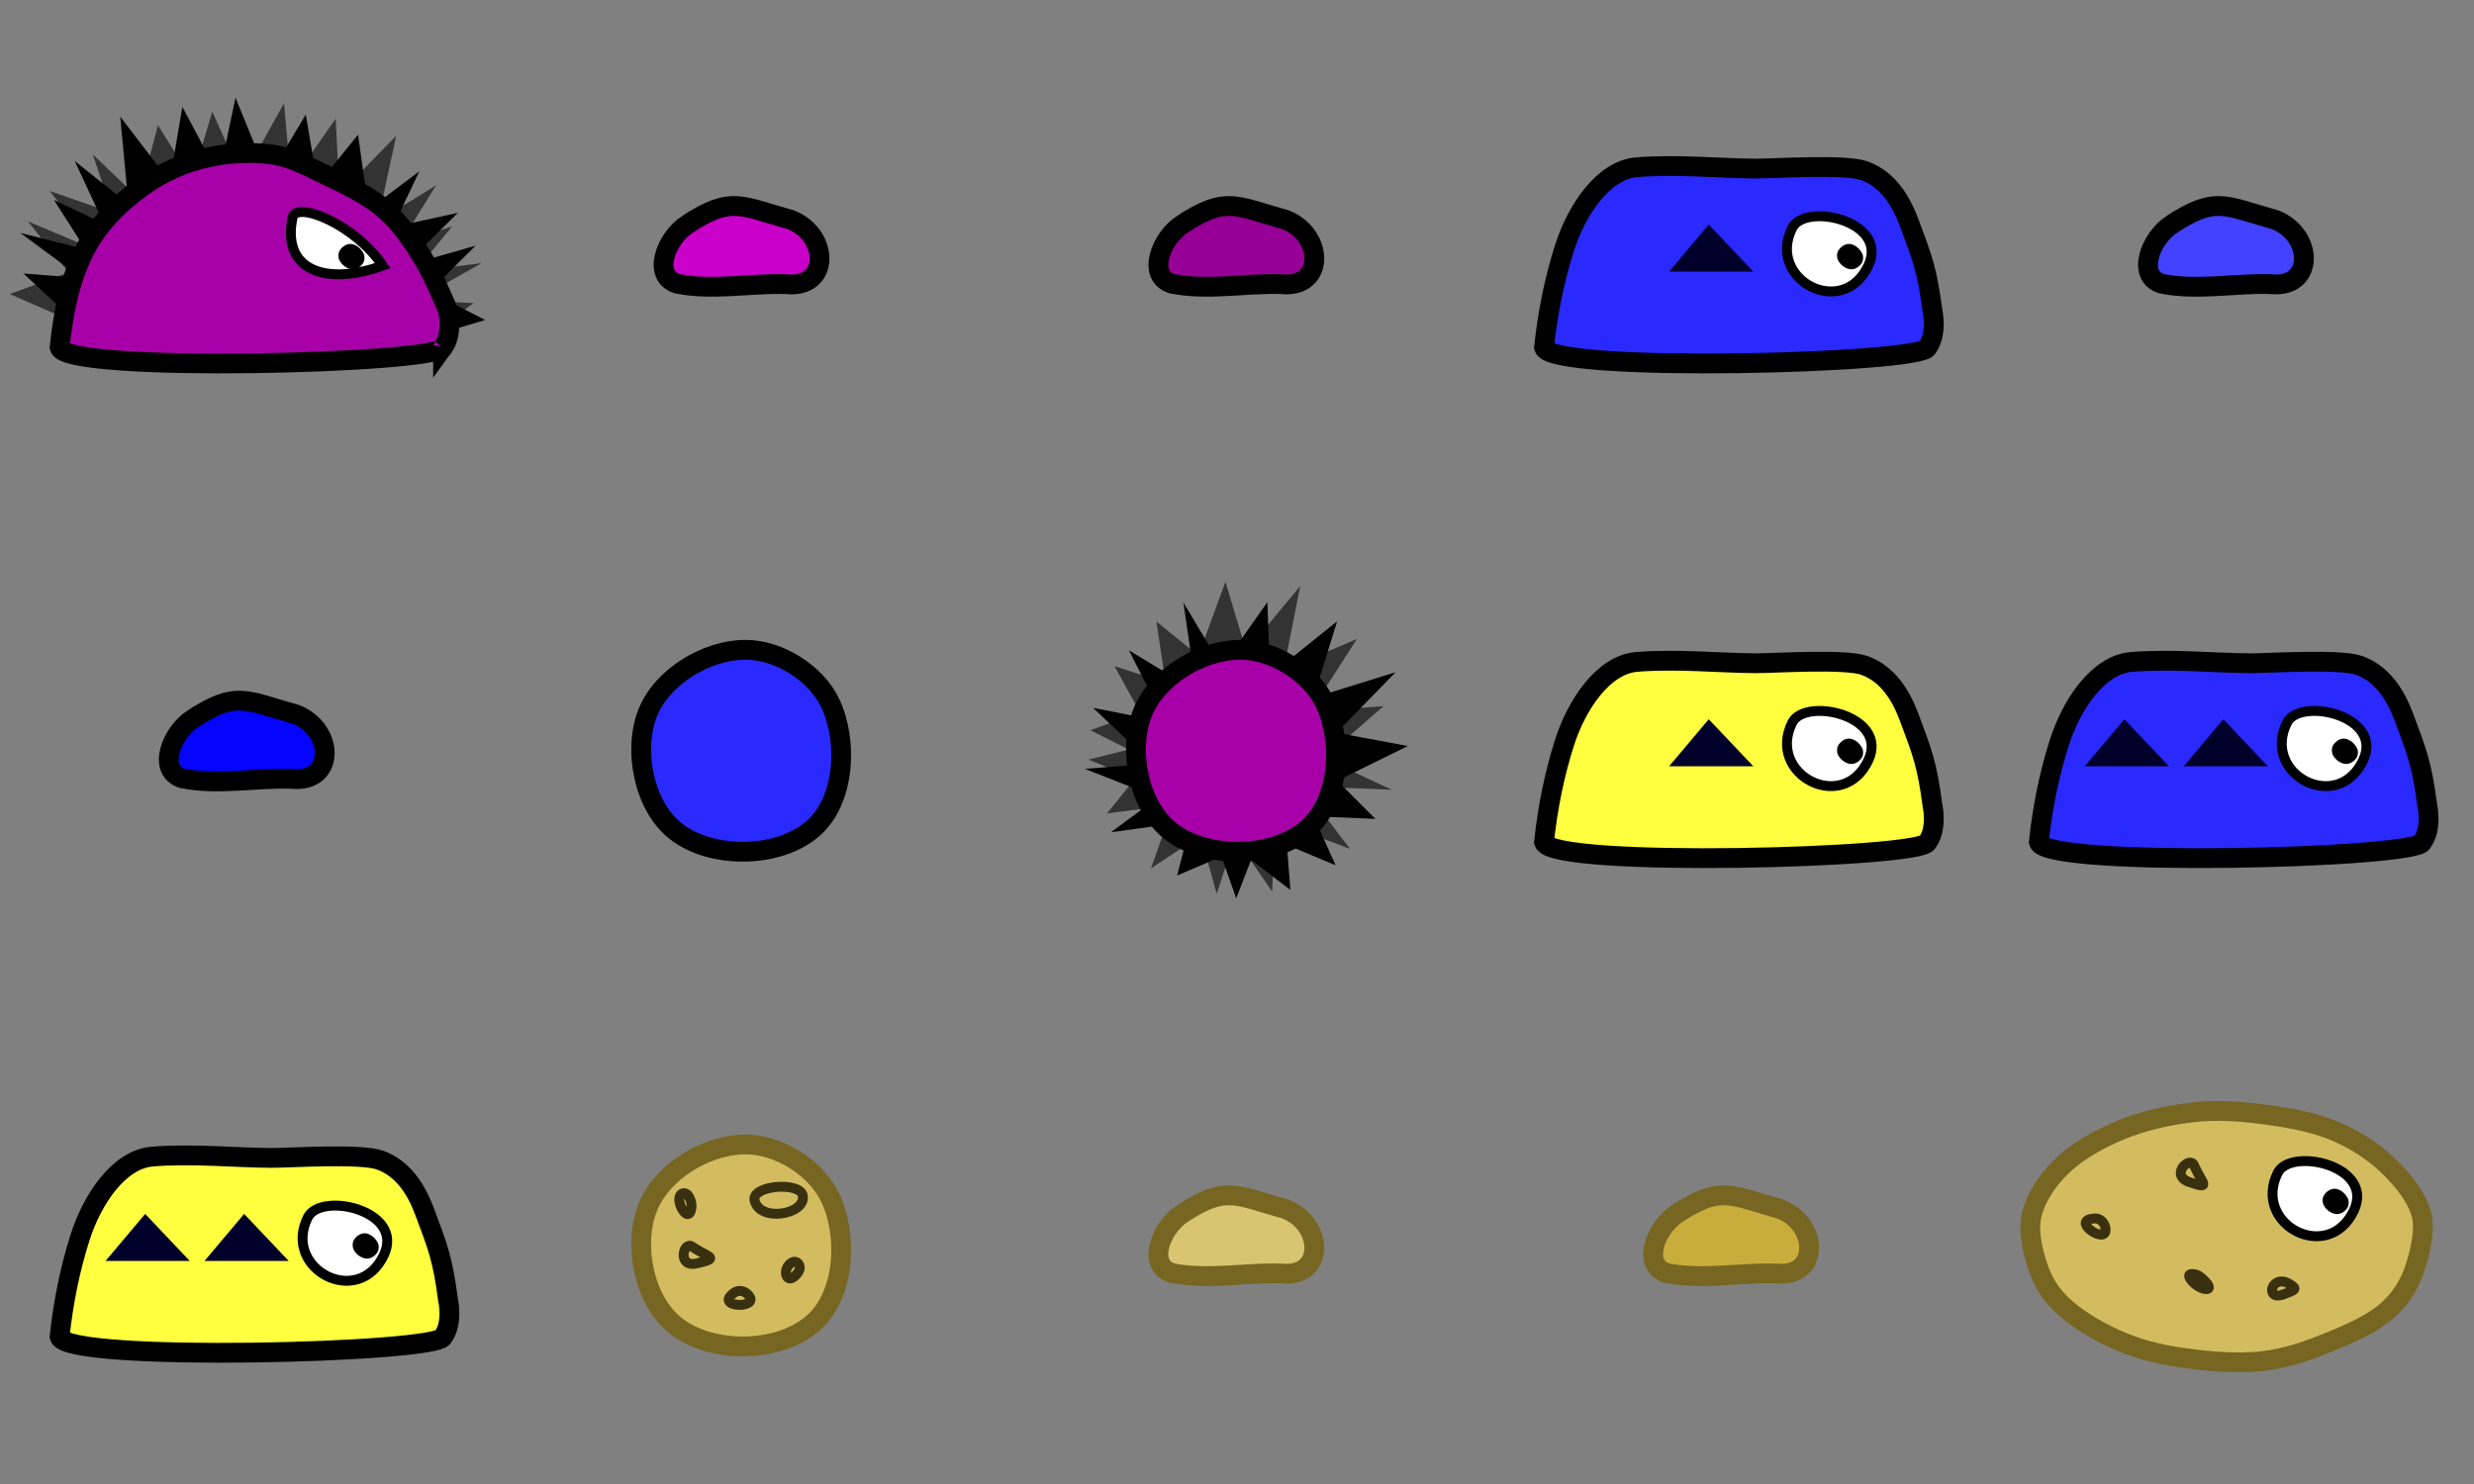<?xml version="1.0" encoding="UTF-8" standalone="no"?>
<!-- Created with Inkscape (http://www.inkscape.org/) -->

<svg
   xmlns:dc="http://purl.org/dc/elements/1.1/"
   xmlns:cc="http://creativecommons.org/ns#"
   xmlns:rdf="http://www.w3.org/1999/02/22-rdf-syntax-ns#"
   xmlns:svg="http://www.w3.org/2000/svg"
   xmlns="http://www.w3.org/2000/svg"
   xmlns:sodipodi="http://sodipodi.sourceforge.net/DTD/sodipodi-0.dtd"
   xmlns:inkscape="http://www.inkscape.org/namespaces/inkscape"
   width="250"
   height="150"
   id="svg2"
   version="1.1"
   inkscape:version="0.48.4 r9939"
   sodipodi:docname="walker.svg"
   inkscape:export-filename="/home/micha/Programmieren/git/platformer/images/runner.png"
   inkscape:export-xdpi="90"
   inkscape:export-ydpi="90">
  <rect width="100%" height="100%" fill="#808080" stroke="none"/>
  <sodipodi:namedview
     id="base"
     pagecolor="#000000"
     bordercolor="#666666"
     borderopacity="1.0"
     inkscape:pageopacity="0.0"
     inkscape:pageshadow="2"
     inkscape:zoom="4"
     inkscape:cx="202.3228"
     inkscape:cy="-1.605374"
     inkscape:document-units="px"
     inkscape:current-layer="layer1"
     showgrid="true"
     inkscape:showpageshadow="true"
     inkscape:window-width="1280"
     inkscape:window-height="750"
     inkscape:window-x="0"
     inkscape:window-y="25"
     inkscape:window-maximized="1">
    <inkscape:grid
       type="xygrid"
       id="grid2985"
       empspacing="5"
       visible="true"
       enabled="true"
       snapvisiblegridlinesonly="true"
       spacingx="10px"
       spacingy="10px"
       originx="0px"
       originy="0px" />
  </sodipodi:namedview>
  <defs
     id="defs4" />
  <g
     inkscape:label="Ebene 1"
     inkscape:groupmode="layer"
     id="layer1"
     transform="translate(0,-902.362)">
    <g
       id="g4616-4-5"
       transform="matrix(-1,0,0,1,203.595,-97.699)"
       style="fill:#2a2aff;fill-opacity:1">
      <path
         sodipodi:nodetypes="ccssssscc"
         inkscape:connector-curvature="0"
         id="path4024-4-80"
         d="m 8.823,1035.185 c 0.375,1.625 38,2.625 38.75,0 -0.375,-3.5 -1.043,-6.817 -2.058,-10.015 -1.247,-3.93 -3.966,-7.932 -7.303,-8.204 -4.044,-0.331 -8.343,0.111 -11.962,0.134 -1.873,0.012 -9.131,-0.491 -11.084,0.232 -2.263,0.837 -3.6,2.857 -4.47,5.174 -1.36,3.626 -1.841,4.839 -2.373,8.929 0,0 -0.539,2.338 0.5,3.75 z"
         style="fill:#2a2aff;fill-opacity:1;stroke:#000000;stroke-width:2;stroke-linecap:butt;stroke-linejoin:miter;stroke-miterlimit:4;stroke-opacity:1;stroke-dasharray:none" />
    </g>
    <path
       style="fill:#4242ff;fill-opacity:1;stroke:#000000;stroke-width:2;stroke-linecap:butt;stroke-linejoin:miter;stroke-miterlimit:4;stroke-opacity:1;stroke-dasharray:none"
       d="m 219.494,925.015 c 4.425,-2.865 5.302,-1.859 10.438,-0.433 3.879,1.553 3.95,6.97 -0.451,6.501 -3.68,-0.118 -7.413,0.682 -11.053,-0.045 -2.57,-0.81 -1.133,-4.6 1.066,-6.024 z"
       id="path4583-7-1"
       inkscape:connector-curvature="0"
       sodipodi:nodetypes="scccs" />
    <g
       transform="translate(120.38,-149.843)"
       id="g4880-6-7-78">
      <path
         sodipodi:nodetypes="sss"
         transform="translate(0,952.362)"
         inkscape:connector-curvature="0"
         id="path4876-7-7-1"
         d="m 68.413,126.693 c 2.127,-4.526 -6.387,-6.418 -7.69,-3.801 -2.604,5.231 5.116,9.278 7.69,3.801 z"
         style="fill:#ffffff;fill-opacity:1;stroke:#000000;stroke-width:1;stroke-linecap:butt;stroke-linejoin:miter;stroke-miterlimit:4;stroke-opacity:1;stroke-dasharray:none" />
      <path
         sodipodi:nodetypes="sssssss"
         inkscape:connector-curvature="0"
         id="path4878-2-1-5"
         d="m 66.5,1076.862 c -0.439,-0.023 -0.91,0.304 -1.125,0.688 -0.163,0.291 -0.157,0.706 0,1 0.248,0.464 0.787,0.86 1.312,0.875 0.411,0.012 0.847,-0.275 1.062,-0.625 0.164,-0.267 0.192,-0.652 0.062,-0.938 -0.228,-0.501 -0.763,-0.972 -1.312,-1 z"
         style="fill:#000000;fill-opacity:1;stroke:none" />
    </g>
    <path
       inkscape:connector-curvature="0"
       id="path3862-6-9"
       d="m 172.67,925.062 4.5,4.75 -8.5,0 z"
       style="fill:#00002b;stroke:none" />
    <g
       id="g4616-5-2"
       transform="matrix(-1,0,0,1,53.595,-97.699)">
      <path
         sodipodi:nodetypes="cccccccccccccccccccccccccccc"
         inkscape:connector-curvature="0"
         id="path4581-2-0"
         d="m 42.238,1021.574 1.984,-5.909 -4.634,4.443 -1.957,-7.384 -3.439,5.495 -2.047,-6.879 -3.018,6.766 -4.237,-7.616 -0.702,8.048 -4.518,-6.487 -0.366,7.634 -5.75,-5.904 1.871,8.655 -5.902,-3.65 3.682,5.931 -5.302,-1.775 3.763,4.577 -6.737,-0.862 6.686,3.789 -5.884,0.245 4.866,3.535 36.25,-1.923 5.771,-2.518 -5.939,-2.189 4.089,-5.155 -6.957,2.932 4.78,-6.013 z"
         style="fill:#333333;fill-opacity:1;stroke:none" />
      <path
         style="fill:#000000;fill-opacity:1;stroke:none"
         d="m 13.898,1023.01 -2.675,-5.63 5.131,3.858 1.062,-7.565 4.07,5.045 1.211,-7.074 3.804,6.358 3.298,-8.067 1.657,7.907 3.711,-6.98 1.274,7.536 5.004,-6.548 -0.825,8.817 5.424,-4.328 -2.948,6.327 5.052,-2.395 -3.189,4.993 6.586,-1.66 -6.186,4.56 5.871,-0.459 -4.409,4.091 -36.22,2.417 -6.031,-1.811 5.636,-2.882 -4.675,-4.63 7.257,2.081 -5.464,-5.399 z"
         id="path4502-2-0-9-6"
         inkscape:connector-curvature="0"
         sodipodi:nodetypes="cccccccccccccccccccccccccccc" />
      <path
         sodipodi:nodetypes="ccssssssscc"
         inkscape:connector-curvature="0"
         id="path4024-4-2"
         d="m 8.823,1035.185 c 0.375,1.625 38,2.625 38.75,0 -0.375,-3.5 -0.993,-6.752 -2.5,-9.75 -1.011,-2.012 -2.538,-3.788 -4.25,-5.25 -1.902,-1.624 -4.116,-2.994 -6.5,-3.75 -2.632,-0.834 -5.514,-1.126 -8.25,-0.75 -1.855,0.255 -3.562,1.189 -5.25,2 -2.175,1.045 -4.43,2.074 -6.237,3.672 -1.58,1.397 -2.752,3.219 -3.854,5.018 -0.976,1.593 -2.409,5.061 -2.409,5.061 0,0 -0.539,2.338 0.5,3.75 z"
         style="fill:#a800a8;fill-opacity:1;stroke:#000000;stroke-width:2;stroke-linecap:butt;stroke-linejoin:miter;stroke-miterlimit:4;stroke-opacity:1;stroke-dasharray:none" />
    </g>
    <path
       style="fill:#c900c9;fill-opacity:1;stroke:#000000;stroke-width:2;stroke-linecap:butt;stroke-linejoin:miter;stroke-miterlimit:4;stroke-opacity:1;stroke-dasharray:none"
       d="m 69.494,925.015 c 4.425,-2.865 5.302,-1.859 10.438,-0.433 3.879,1.553 3.95,6.97 -0.451,6.501 -3.68,-0.118 -7.413,0.682 -11.053,-0.045 -2.57,-0.81 -1.133,-4.6 1.066,-6.024 z"
       id="path4583-24-8"
       inkscape:connector-curvature="0"
       sodipodi:nodetypes="scccs" />
    <g
       transform="translate(-29.745,-149.843)"
       id="g4880-6-7-7">
      <path
         sodipodi:nodetypes="csc"
         transform="translate(0,952.362)"
         inkscape:connector-curvature="0"
         id="path4876-7-4-0"
         d="m 68.413,126.693 c -2.77,-4.164 -8.743,-6.586 -9.104,-4.861 -1.128,5.385 3.412,6.917 9.104,4.861 z"
         style="fill:#ffffff;fill-opacity:1;stroke:#000000;stroke-width:1;stroke-linecap:butt;stroke-linejoin:miter;stroke-miterlimit:4;stroke-opacity:1;stroke-dasharray:none" />
      <path
         sodipodi:nodetypes="sssssss"
         inkscape:connector-curvature="0"
         id="path4878-2-7-5"
         d="m 65.188,1076.862 c -0.439,-0.023 -0.91,0.304 -1.125,0.688 -0.163,0.291 -0.157,0.706 0,1 0.248,0.464 0.787,0.86 1.312,0.875 0.411,0.012 0.847,-0.275 1.062,-0.625 0.164,-0.267 0.192,-0.652 0.062,-0.938 -0.228,-0.501 -0.763,-0.972 -1.312,-1 z"
         style="fill:#000000;fill-opacity:1;stroke:none" />
    </g>
    <path
       style="fill:#960096;fill-opacity:1;stroke:#000000;stroke-width:2;stroke-linecap:butt;stroke-linejoin:miter;stroke-miterlimit:4;stroke-opacity:1;stroke-dasharray:none"
       d="m 119.494,925.015 c 4.425,-2.865 5.302,-1.859 10.438,-0.433 3.879,1.553 3.95,6.97 -0.451,6.501 -3.68,-0.118 -7.413,0.682 -11.053,-0.045 -2.57,-0.81 -1.133,-4.6 1.066,-6.024 z"
       id="path4583-2-8-0"
       inkscape:connector-curvature="0"
       sodipodi:nodetypes="scccs" />
    <g
       id="g4616-4-3-5"
       transform="matrix(-1,0,0,1,53.595,2.301)"
       style="fill:#ffff40;fill-opacity:1">
      <path
         sodipodi:nodetypes="ccssssscc"
         inkscape:connector-curvature="0"
         id="path4024-4-8-4"
         d="m 8.823,1035.185 c 0.375,1.625 38,2.625 38.75,0 -0.375,-3.5 -1.043,-6.817 -2.058,-10.015 -1.247,-3.93 -3.966,-7.932 -7.303,-8.204 -4.044,-0.331 -8.343,0.111 -11.962,0.134 -1.873,0.012 -9.131,-0.491 -11.084,0.232 -2.263,0.837 -3.6,2.857 -4.47,5.174 -1.36,3.626 -1.841,4.839 -2.373,8.929 0,0 -0.539,2.338 0.5,3.75 z"
         style="fill:#ffff40;fill-opacity:1;stroke:#000000;stroke-width:2;stroke-linecap:butt;stroke-linejoin:miter;stroke-miterlimit:4;stroke-opacity:1;stroke-dasharray:none" />
    </g>
    <g
       transform="translate(-29.619,-49.843)"
       id="g4880-6-7-3-7">
      <path
         sodipodi:nodetypes="sss"
         transform="translate(0,952.362)"
         inkscape:connector-curvature="0"
         id="path4876-7-7-0-9"
         d="m 68.413,126.693 c 2.127,-4.526 -6.387,-6.418 -7.69,-3.801 -2.604,5.231 5.116,9.278 7.69,3.801 z"
         style="fill:#ffffff;fill-opacity:1;stroke:#000000;stroke-width:1;stroke-linecap:butt;stroke-linejoin:miter;stroke-miterlimit:4;stroke-opacity:1;stroke-dasharray:none" />
      <path
         sodipodi:nodetypes="sssssss"
         inkscape:connector-curvature="0"
         id="path4878-2-1-3-6"
         d="m 66.5,1076.862 c -0.439,-0.023 -0.91,0.304 -1.125,0.688 -0.163,0.291 -0.157,0.706 0,1 0.248,0.464 0.787,0.86 1.312,0.875 0.411,0.012 0.847,-0.275 1.062,-0.625 0.164,-0.267 0.192,-0.652 0.062,-0.938 -0.228,-0.501 -0.763,-0.972 -1.312,-1 z"
         style="fill:#000000;fill-opacity:1;stroke:none" />
    </g>
    <g
       transform="translate(-150,4.53241e-7)"
       id="g4767-0">
      <path
         style="fill:#00002b;stroke:none"
         d="m 174.67,1025.062 4.5,4.75 -8.5,0 z"
         id="path3862-6-9-6-5"
         inkscape:connector-curvature="0" />
      <path
         style="fill:#00002b;stroke:none"
         d="m 164.67,1025.062 4.5,4.75 -8.5,0 z"
         id="path3862-6-9-6-2-8"
         inkscape:connector-curvature="0" />
    </g>
    <path
       sodipodi:nodetypes="ccccccccccccccccccccccccccccc"
       inkscape:connector-curvature="0"
       id="path4502-2-0-7-5-1"
       d="m 128.814,985.269 7.609,2.9 -4.83,-6.335 9.05,0.351 -6.873,-3.177 6.027,-5.267 -7.39,0.531 4.716,-7.329 -7.427,3.178 1.692,-8.521 -5.455,6.58 -2.098,-7.014 -2.737,7.456 -4.243,-3.435 0.925,6.188 -5.164,-1.688 2.576,4.679 -5.017,1.806 3.889,1.948 -4.068,1.024 4.716,1.918 -2.85,3.517 6.726,-0.859 -2.288,6.421 5.014,-3.315 1.633,5.876 1.857,-5.645 3.75,5.421 z"
       style="fill:#333333;fill-opacity:1;stroke:none" />
    <path
       style="fill:#000000;fill-opacity:1;stroke:none"
       d="m 117.765,975.356 -3.685,-7.262 6.808,4.136 -1.302,-8.962 3.883,6.501 4.603,-6.548 0.25,7.405 6.792,-5.462 -2.378,7.721 8.295,-2.579 -5.969,6.117 7.196,1.348 -7.126,3.507 3.862,3.858 -6.251,-0.268 2.223,4.957 -4.925,-2.069 0.356,4.563 -3.97,-3.046 -1.506,3.895 -1.487,-4.229 -4.489,1.919 1.437,-5.493 -8.116,1.116 4.741,-3.499 -7.372,-2.906 6.775,-0.54 -5.958,-5.629 z"
       id="path3906-5-1"
       inkscape:connector-curvature="0"
       sodipodi:nodetypes="ccccccccccccccccccccccccccccc" />
    <path
       style="fill:#a800a8;fill-opacity:1;stroke:#000000;stroke-width:2;stroke-linecap:butt;stroke-linejoin:miter;stroke-miterlimit:4;stroke-opacity:1;stroke-dasharray:none"
       d="m 125.279,968.04 c 3.397,-0.022 7.186,2.344 8.631,5.418 1.797,3.826 1.471,9.741 -1.668,12.573 -3.439,3.102 -10.211,3.216 -13.889,0.401 -3.28,-2.511 -4.425,-8.216 -2.889,-12.051 1.448,-3.616 5.92,-6.316 9.815,-6.341 z"
       id="path3126-85-6"
       inkscape:connector-curvature="0"
       sodipodi:nodetypes="aaaaaa" />
    <g
       id="g4616-4-3"
       transform="matrix(-1,0,0,1,203.595,-47.699)"
       style="fill:#ffff40;fill-opacity:1">
      <path
         sodipodi:nodetypes="ccssssscc"
         inkscape:connector-curvature="0"
         id="path4024-4-8"
         d="m 8.823,1035.185 c 0.375,1.625 38,2.625 38.75,0 -0.375,-3.5 -1.043,-6.817 -2.058,-10.015 -1.247,-3.93 -3.966,-7.932 -7.303,-8.204 -4.044,-0.331 -8.343,0.111 -11.962,0.134 -1.873,0.012 -9.131,-0.491 -11.084,0.232 -2.263,0.837 -3.6,2.857 -4.47,5.174 -1.36,3.626 -1.841,4.839 -2.373,8.929 0,0 -0.539,2.338 0.5,3.75 z"
         style="fill:#ffff40;fill-opacity:1;stroke:#000000;stroke-width:2;stroke-linecap:butt;stroke-linejoin:miter;stroke-miterlimit:4;stroke-opacity:1;stroke-dasharray:none" />
    </g>
    <g
       transform="translate(120.38,-99.843)"
       id="g4880-6-7-3">
      <path
         sodipodi:nodetypes="sss"
         transform="translate(0,952.362)"
         inkscape:connector-curvature="0"
         id="path4876-7-7-0"
         d="m 68.413,126.693 c 2.127,-4.526 -6.387,-6.418 -7.69,-3.801 -2.604,5.231 5.116,9.278 7.69,3.801 z"
         style="fill:#ffffff;fill-opacity:1;stroke:#000000;stroke-width:1;stroke-linecap:butt;stroke-linejoin:miter;stroke-miterlimit:4;stroke-opacity:1;stroke-dasharray:none" />
      <path
         sodipodi:nodetypes="sssssss"
         inkscape:connector-curvature="0"
         id="path4878-2-1-3"
         d="m 66.5,1076.862 c -0.439,-0.023 -0.91,0.304 -1.125,0.688 -0.163,0.291 -0.157,0.706 0,1 0.248,0.464 0.787,0.86 1.312,0.875 0.411,0.012 0.847,-0.275 1.062,-0.625 0.164,-0.267 0.192,-0.652 0.062,-0.938 -0.228,-0.501 -0.763,-0.972 -1.312,-1 z"
         style="fill:#000000;fill-opacity:1;stroke:none" />
    </g>
    <path
       inkscape:connector-curvature="0"
       id="path3862-6-1"
       d="m 172.67,975.062 4.5,4.75 -8.5,0 z"
       style="fill:#00002b;stroke:none" />
    <g
       id="g4616-4-5-9"
       transform="matrix(-1,0,0,1,253.595,-47.699)"
       style="fill:#2a2aff;fill-opacity:1">
      <path
         sodipodi:nodetypes="ccssssscc"
         inkscape:connector-curvature="0"
         id="path4024-4-80-2"
         d="m 8.823,1035.185 c 0.375,1.625 38,2.625 38.75,0 -0.375,-3.5 -1.043,-6.817 -2.058,-10.015 -1.247,-3.93 -3.966,-7.932 -7.303,-8.204 -4.044,-0.331 -8.343,0.111 -11.962,0.134 -1.873,0.012 -9.131,-0.491 -11.084,0.232 -2.263,0.837 -3.6,2.857 -4.47,5.174 -1.36,3.626 -1.841,4.839 -2.373,8.929 0,0 -0.539,2.338 0.5,3.75 z"
         style="fill:#2a2aff;fill-opacity:1;stroke:#000000;stroke-width:2;stroke-linecap:butt;stroke-linejoin:miter;stroke-miterlimit:4;stroke-opacity:1;stroke-dasharray:none" />
    </g>
    <g
       transform="translate(170.381,-99.843)"
       id="g4880-6-7-78-8">
      <path
         sodipodi:nodetypes="sss"
         transform="translate(0,952.362)"
         inkscape:connector-curvature="0"
         id="path4876-7-7-1-2"
         d="m 68.413,126.693 c 2.127,-4.526 -6.387,-6.418 -7.69,-3.801 -2.604,5.231 5.116,9.278 7.69,3.801 z"
         style="fill:#ffffff;fill-opacity:1;stroke:#000000;stroke-width:1;stroke-linecap:butt;stroke-linejoin:miter;stroke-miterlimit:4;stroke-opacity:1;stroke-dasharray:none" />
      <path
         sodipodi:nodetypes="sssssss"
         inkscape:connector-curvature="0"
         id="path4878-2-1-5-6"
         d="m 66.5,1076.862 c -0.439,-0.023 -0.91,0.304 -1.125,0.688 -0.163,0.291 -0.157,0.706 0,1 0.248,0.464 0.787,0.86 1.312,0.875 0.411,0.012 0.847,-0.275 1.062,-0.625 0.164,-0.267 0.192,-0.652 0.062,-0.938 -0.228,-0.501 -0.763,-0.972 -1.312,-1 z"
         style="fill:#000000;fill-opacity:1;stroke:none" />
    </g>
    <g
       transform="translate(50,-50)"
       id="g4767">
      <path
         style="fill:#00002b;stroke:none"
         d="m 174.67,1025.062 4.5,4.75 -8.5,0 z"
         id="path3862-6-9-6"
         inkscape:connector-curvature="0" />
      <path
         style="fill:#00002b;stroke:none"
         d="m 164.67,1025.062 4.5,4.75 -8.5,0 z"
         id="path3862-6-9-6-2"
         inkscape:connector-curvature="0" />
    </g>
    <path
       style="fill:#2a2aff;fill-opacity:1;stroke:#000000;stroke-width:2;stroke-linecap:butt;stroke-linejoin:miter;stroke-miterlimit:4;stroke-opacity:1;stroke-dasharray:none"
       d="m 75.279,968.04 c 3.397,-0.022 7.186,2.344 8.631,5.418 1.797,3.826 1.471,9.741 -1.668,12.573 -3.439,3.102 -10.211,3.216 -13.889,0.401 -3.28,-2.511 -4.425,-8.216 -2.889,-12.051 1.448,-3.616 5.92,-6.316 9.815,-6.341 z"
       id="path3126-8"
       inkscape:connector-curvature="0"
       sodipodi:nodetypes="aaaaaa" />
    <path
       style="fill:#0404ff;fill-opacity:1;stroke:#000000;stroke-width:2;stroke-linecap:butt;stroke-linejoin:miter;stroke-miterlimit:4;stroke-opacity:1;stroke-dasharray:none"
       d="m 19.494,975.015 c 4.425,-2.865 5.302,-1.859 10.438,-0.433 3.879,1.553 3.95,6.97 -0.451,6.501 -3.68,-0.118 -7.413,0.682 -11.053,-0.045 -2.57,-0.81 -1.133,-4.6 1.066,-6.024 z"
       id="path4583-2-3-8"
       inkscape:connector-curvature="0"
       sodipodi:nodetypes="scccs" />
    <path
       style="fill:#d3bc5f;fill-opacity:1;stroke:#776621;stroke-width:2;stroke-linecap:butt;stroke-linejoin:miter;stroke-miterlimit:4;stroke-opacity:1;stroke-dasharray:none"
       d="m 75.279,1018.04 c 3.397,-0.022 7.186,2.344 8.631,5.418 1.797,3.826 1.471,9.741 -1.668,12.573 -3.439,3.102 -10.211,3.216 -13.889,0.401 -3.28,-2.511 -4.425,-8.216 -2.889,-12.051 1.448,-3.616 5.92,-6.316 9.815,-6.341 z"
       id="path3126-8-9"
       inkscape:connector-curvature="0"
       sodipodi:nodetypes="aaaaaa" />
    <path
       style="fill:#d8c471;fill-opacity:1;stroke:#776621;stroke-width:2;stroke-linecap:butt;stroke-linejoin:miter;stroke-miterlimit:4;stroke-opacity:1;stroke-dasharray:none"
       d="m 119.494,1025.015 c 4.425,-2.865 5.302,-1.859 10.438,-0.433 3.879,1.553 3.95,6.97 -0.451,6.501 -3.68,-0.118 -7.413,0.682 -11.053,-0.045 -2.57,-0.81 -1.133,-4.6 1.066,-6.024 z"
       id="path4583-2-3-8-8"
       inkscape:connector-curvature="0"
       sodipodi:nodetypes="scccs" />
    <path
       style="fill:#c9ad3c;fill-opacity:1;stroke:#776621;stroke-width:2;stroke-linecap:butt;stroke-linejoin:miter;stroke-miterlimit:4;stroke-opacity:1;stroke-dasharray:none"
       d="m 169.494,1025.015 c 4.425,-2.865 5.302,-1.859 10.438,-0.433 3.879,1.553 3.95,6.97 -0.451,6.501 -3.68,-0.118 -7.413,0.682 -11.053,-0.045 -2.57,-0.81 -1.133,-4.6 1.066,-6.024 z"
       id="path4583-2-3-8-7"
       inkscape:connector-curvature="0"
       sodipodi:nodetypes="scccs" />
    <path
       sodipodi:nodetypes="sss"
       inkscape:connector-curvature="0"
       id="path4847-7"
       d="m 69,1022.987 c -1.1,0.358 0.632,3.439 0.875,1.415 0.068,-0.566 -0.319,-1.596 -0.875,-1.415 z"
       style="fill:none;stroke:#38300f;stroke-width:1px;stroke-linecap:butt;stroke-linejoin:miter;stroke-opacity:1" />
    <path
       sodipodi:nodetypes="sss"
       inkscape:connector-curvature="0"
       id="path4851-6"
       d="m 81.125,1023.237 c -0.234,-1.482 -5.228,-1.073 -4.87,0.469 0.516,2.224 5.167,1.418 4.87,-0.469 z"
       style="fill:none;stroke:#38300f;stroke-width:1px;stroke-linecap:butt;stroke-linejoin:miter;stroke-opacity:1" />
    <path
       sodipodi:nodetypes="sss"
       inkscape:connector-curvature="0"
       id="path4853-6"
       d="m 70.437,1030.059 c 2.448,-0.569 1.077,-0.594 -0.492,-1.69 -0.895,-0.625 -1.578,2.171 0.492,1.69 z"
       style="fill:none;stroke:#38300f;stroke-width:1px;stroke-linecap:butt;stroke-linejoin:miter;stroke-opacity:1" />
    <path
       sodipodi:nodetypes="sss"
       inkscape:connector-curvature="0"
       id="path4857-1"
       d="m 74.25,1032.987 c -2.37,1.608 2.933,1.726 1.263,0.159 -0.319,-0.3 -0.891,-0.411 -1.263,-0.159 z"
       style="fill:none;stroke:#38300f;stroke-width:1px;stroke-linecap:butt;stroke-linejoin:miter;stroke-opacity:1" />
    <path
       sodipodi:nodetypes="sss"
       inkscape:connector-curvature="0"
       id="path4859-9"
       d="m 80,1029.987 c -1.082,0.641 -0.522,2.549 0.619,1.033 0.5,-0.665 -0.058,-1.365 -0.619,-1.033 z"
       style="fill:none;stroke:#38300f;stroke-width:1px;stroke-linecap:butt;stroke-linejoin:miter;stroke-opacity:1" />
    <g
       id="g3050"
       transform="translate(-0.756,-2.027)">
      <path
         style="fill:#d3bc5f;fill-opacity:1;stroke:#776621;stroke-width:2;stroke-linecap:butt;stroke-miterlimit:4;stroke-opacity:1;stroke-dasharray:none;stroke-dashoffset:0"
         d="m 242.08,1036.789 c -1.488,1.344 -3.676,2.321 -5.812,3.195 -2.136,0.875 -4.281,1.672 -6.811,1.973 -2.531,0.301 -5.378,0.061 -8.051,-0.314 -2.673,-0.375 -4.794,-0.947 -6.895,-1.899 -2.101,-0.951 -4.213,-2.266 -5.581,-3.632 -1.367,-1.366 -1.996,-2.766 -2.467,-4.385 -0.472,-1.619 -0.817,-3.431 -0.231,-5.141 0.586,-1.709 1.711,-3.281 3.198,-4.625 1.488,-1.344 3.58,-2.51 5.716,-3.384 2.136,-0.875 4.618,-1.448 7.149,-1.75 2.531,-0.301 5.122,-0.093 7.795,0.282 2.673,0.375 4.931,0.844 7.032,1.795 2.101,0.951 3.827,2.171 5.194,3.537 1.367,1.366 2.589,2.914 3.085,4.53 0.494,1.609 -0.089,3.89 -0.544,5.38 -0.455,1.489 -1.289,3.094 -2.776,4.437 z"
         id="path3003-7"
         inkscape:connector-curvature="0"
         sodipodi:nodetypes="ssssssssssssssscs" />
      <g
         id="g4880-6-7-78-8-7"
         transform="translate(170.204,-52.318)">
        <path
           style="fill:#ffffff;fill-opacity:1;stroke:#000000;stroke-width:1;stroke-linecap:butt;stroke-linejoin:miter;stroke-miterlimit:4;stroke-opacity:1;stroke-dasharray:none"
           d="m 68.413,126.693 c 2.127,-4.526 -6.387,-6.418 -7.69,-3.801 -2.604,5.231 5.116,9.278 7.69,3.801 z"
           id="path4876-7-7-1-2-0"
           inkscape:connector-curvature="0"
           transform="translate(0,952.362)"
           sodipodi:nodetypes="sss" />
        <path
           style="fill:#000000;fill-opacity:1;stroke:none"
           d="m 66.5,1076.862 c -0.439,-0.023 -0.91,0.304 -1.125,0.688 -0.163,0.291 -0.157,0.706 0,1 0.248,0.464 0.787,0.86 1.312,0.875 0.411,0.012 0.847,-0.275 1.062,-0.625 0.164,-0.267 0.192,-0.652 0.062,-0.938 -0.228,-0.501 -0.763,-0.972 -1.312,-1 z"
           id="path4878-2-1-5-6-0"
           inkscape:connector-curvature="0"
           sodipodi:nodetypes="sssssss" />
      </g>
      <path
         style="fill:none;stroke:#38300f;stroke-width:1px;stroke-linecap:butt;stroke-linejoin:miter;stroke-opacity:1"
         d="m 232.11,1034.172 c -1.835,-1.098 -2.559,1.774 -0.609,1.05 1.143,-0.425 1.513,-0.509 0.609,-1.05 z"
         id="path4849-1"
         inkscape:connector-curvature="0"
         sodipodi:nodetypes="sss" />
      <path
         style="fill:none;stroke:#38300f;stroke-width:1px;stroke-linecap:butt;stroke-linejoin:miter;stroke-opacity:1"
         d="m 221.984,1023.87 c 2.374,0.826 1.228,0.073 0.486,-1.692 -0.423,-1.006 -2.493,0.993 -0.486,1.692 z"
         id="path4853-5"
         inkscape:connector-curvature="0"
         sodipodi:nodetypes="sss" />
      <path
         style="fill:none;stroke:#38300f;stroke-width:1px;stroke-linecap:butt;stroke-linejoin:miter;stroke-opacity:1"
         d="m 222.985,1033.365 c -0.276,-0.218 -1.677,-0.51 -0.643,0.605 0.966,1.042 2.747,1.055 0.643,-0.605 z"
         id="path4855-8"
         inkscape:connector-curvature="0"
         sodipodi:nodetypes="sss" />
      <path
         style="fill:none;stroke:#38300f;stroke-width:1px;stroke-linecap:butt;stroke-linejoin:miter;stroke-opacity:1"
         d="m 212.491,1027.547 c -2.863,0.094 1.558,3.026 0.983,0.809 -0.11,-0.424 -0.534,-0.824 -0.983,-0.809 z"
         id="path4857-3"
         inkscape:connector-curvature="0"
         sodipodi:nodetypes="sss" />
    </g>
  </g>
</svg>
